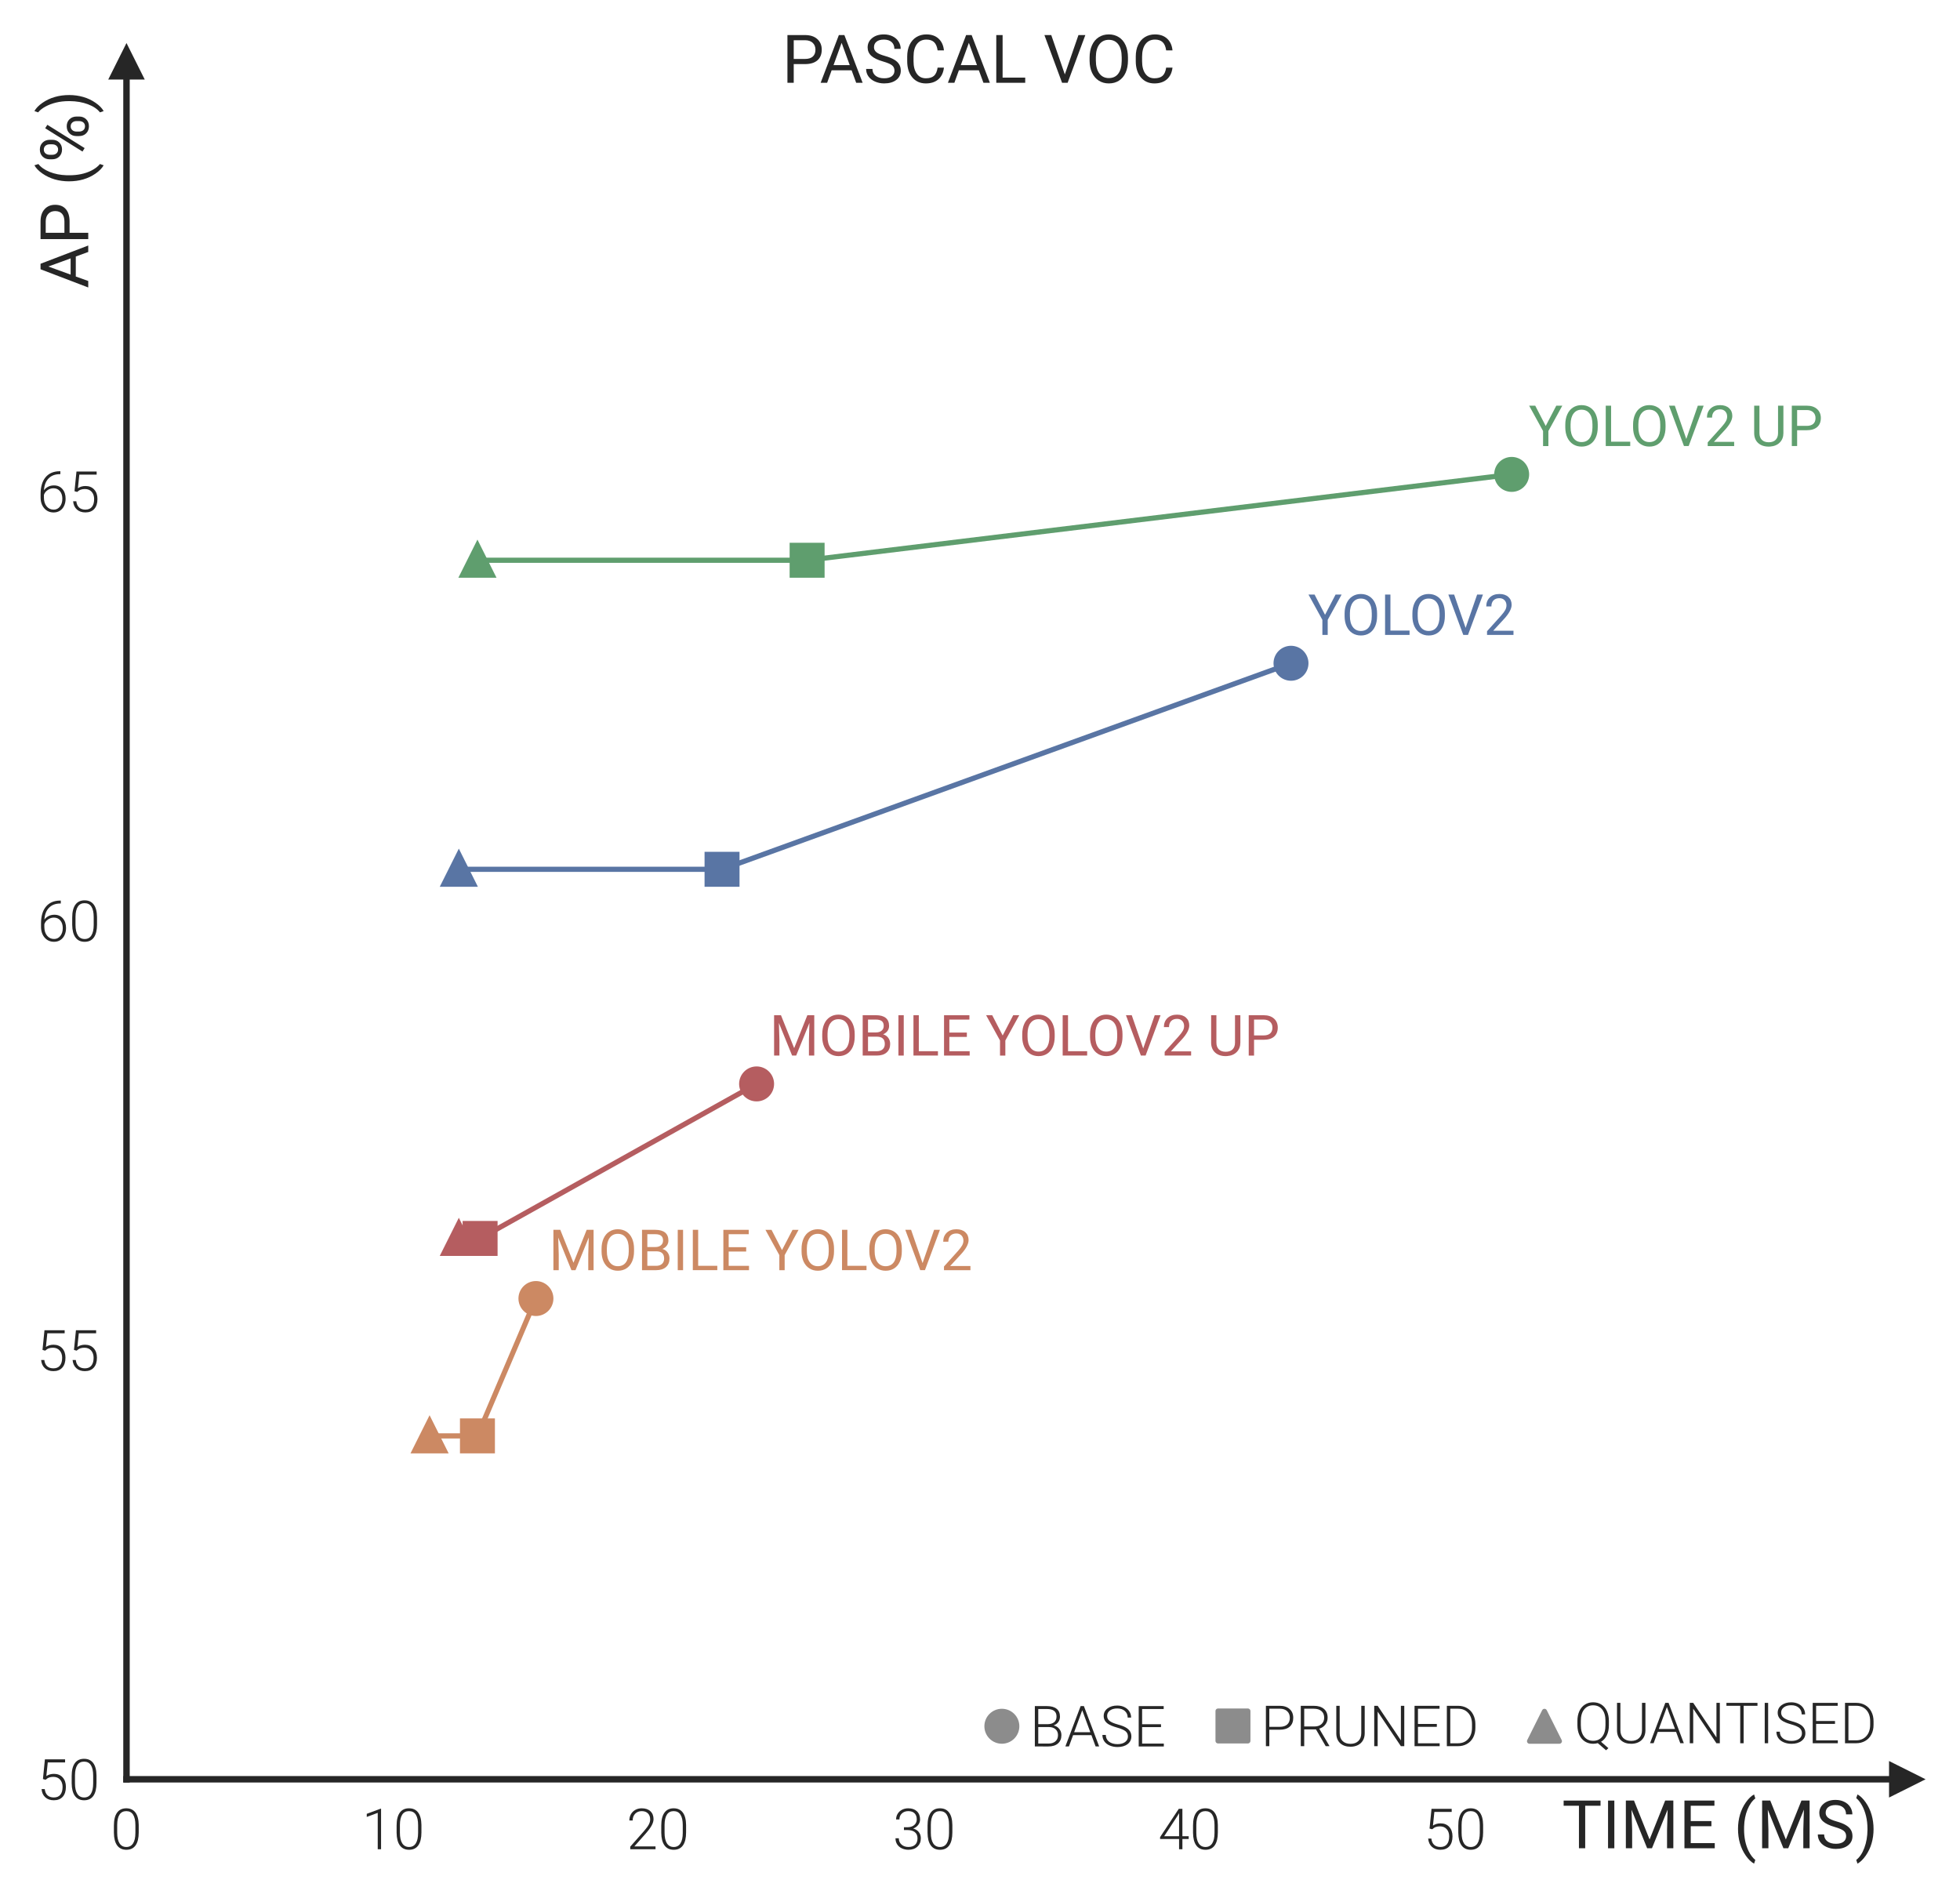 <?xml version="1.0" encoding="UTF-8"?>
<svg
	version="1.1" viewBox="0 0 569.58 551.6" xmlns="http://www.w3.org/2000/svg" xmlns:xlink="http://www.w3.org/1999/xlink"
	data-length="1"
>
	<style>
		<!-- MARKERS -->
		svg[data-animattr] :where(.triangle) {
			transition: opacity 400ms ease;
			opacity: 0;
		}
		svg[data-animattr~="0"] .triangle { opacity: 1; }

		<!-- LINES -->
		svg[data-animattr] .line {
			stroke-dasharray: 1;
			transition: stroke-dashoffset 500ms ease-in;
		}
		svg[data-animattr] #line-blue { stroke-dashoffset: 0.3; }
		svg[data-animattr] #line-orange { stroke-dashoffset: 0.3; }
		svg[data-animattr] #line-green { stroke-dashoffset: 0.31; }
		svg[data-animattr] #line-red { stroke-dashoffset: 0.1; }
		svg[data-animattr~="0"] #line-blue { stroke-dashoffset: 0; }
		svg[data-animattr~="0"] #line-orange { stroke-dashoffset: 0; }
		svg[data-animattr~="0"] #line-green { stroke-dashoffset: 0; }
		svg[data-animattr~="0"] #line-red { stroke-dashoffset: 0; }
	</style>
	<defs id="defs3507">
		<path id="mc9fe87e902" d="m0-4.33-4.33 8.66h8.66z" stroke-width="1.5" />
		<path id="ma1b0d5503e" d="m0 4.33c1.148 0 2.25-0.456 3.062-1.268 0.812-0.812 1.268-1.913 1.268-3.062s-0.456-2.25-1.268-3.062c-0.812-0.812-1.913-1.268-3.062-1.268s-2.25 0.456-3.062 1.268c-0.812 0.812-1.268 1.913-1.268 3.062s0.456 2.25 1.268 3.062c0.812 0.812 1.913 1.268 3.062 1.268z" stroke-width="1.5" />
		<path id="ma1c8768e36" d="m0-4.5-4.5 9h9z" stroke="#262626" />
		<path id="mf73a5676b2" d="m0-4.33-4.33 8.66h8.66z" stroke-width="1.5" />
		<path id="ma06b53b74f" d="m-4.33 4.33h8.66v-8.66h-8.66z" stroke-width="1.5" />
		<path id="m36a0a566af" d="m-4.33 4.33h8.66v-8.66h-8.66z" stroke-width="1.5" />
		<path id="ma7bdf03081" d="m0 4.33c1.148 0 2.25-0.456 3.062-1.268 0.812-0.812 1.268-1.913 1.268-3.062s-0.456-2.25-1.268-3.062c-0.812-0.812-1.913-1.268-3.062-1.268s-2.25 0.456-3.062 1.268c-0.812 0.812-1.268 1.913-1.268 3.062s0.456 2.25 1.268 3.062c0.812 0.812 1.913 1.268 3.062 1.268z" stroke-width="1.5" />
		<path id="m15bfeed542" d="m0-4.33-4.33 8.66h8.66z" stroke-width="1.5" />
		<path id="mb19a64e732" d="m-4.33 4.33h8.66v-8.66h-8.66z" stroke-width="1.5" />
		<path id="m761dd5ee65" d="m0 4.33c1.148 0 2.25-0.456 3.062-1.268 0.812-0.812 1.268-1.913 1.268-3.062s-0.456-2.25-1.268-3.062c-0.812-0.812-1.913-1.268-3.062-1.268s-2.25 0.456-3.062 1.268c-0.812 0.812-1.268 1.913-1.268 3.062s0.456 2.25 1.268 3.062c0.812 0.812 1.913 1.268 3.062 1.268z" stroke-width="1.5" />
		<path id="m752178a763" d="m0 4.33c1.148 0 2.25-0.456 3.062-1.268 0.812-0.812 1.268-1.913 1.268-3.062s-0.456-2.25-1.268-3.062c-0.812-0.812-1.913-1.268-3.062-1.268s-2.25 0.456-3.062 1.268c-0.812 0.812-1.268 1.913-1.268 3.062s0.456 2.25 1.268 3.062c0.812 0.812 1.913 1.268 3.062 1.268z" stroke-width="1.5" />
		<path id="m6c80c061d0" d="m0-4.33-4.33 8.66h8.66z" stroke-width="1.5" />
		<path id="md9ae572146" d="m4.5 0-9-4.5v9z" stroke="#262626" />
		<path id="m4513212936" d="m-4.33 4.33h8.66v-8.66h-8.66z" stroke-width="1.5" />
	</defs>
	<g id="g4521" transform="translate(-44.241 -70.544)" fill="#262626">
		<g id="text3515" aria-label="0">
			<path id="path5799" d="m84.553 603.06q0 2.481-0.91 3.771-0.91 1.281-2.683 1.281-1.74 0-2.667-1.257-0.927-1.265-0.951-3.674v-2.103q0-2.473 0.918-3.746t2.683-1.273q1.74 0 2.659 1.233 0.918 1.225 0.951 3.617zm-0.967-2.103q0-2.014-0.661-3.045-0.653-1.031-1.982-1.031-1.305 0-1.966 1.007-0.661 1.007-0.677 2.973v2.304q0 2.006 0.677 3.07 0.685 1.063 1.982 1.063 1.289 0 1.95-1.039 0.669-1.039 0.677-3.045z" fill="#262626" />
		</g>
		<g id="text3519" aria-label="10">
			<path id="path5802" d="m154.98 607.95h-0.967v-10.57l-3.19 1.184v-0.902l3.996-1.482h0.161z" />
			<path id="path5804" d="m166.71 603.06q0 2.481-0.91 3.771-0.91 1.281-2.683 1.281-1.74 0-2.667-1.257-0.927-1.265-0.951-3.674v-2.103q0-2.473 0.918-3.746 0.918-1.273 2.683-1.273 1.74 0 2.659 1.233 0.918 1.225 0.951 3.617zm-0.967-2.103q0-2.014-0.661-3.045-0.653-1.031-1.982-1.031-1.305 0-1.966 1.007-0.661 1.007-0.677 2.973v2.304q0 2.006 0.677 3.07 0.685 1.063 1.982 1.063 1.289 0 1.95-1.039 0.669-1.039 0.677-3.045z" />
		</g>
		<g id="text3523" aria-label="20">
			<path id="path5807" d="m234.74 607.95h-7.348v-0.741l4.02-4.56q0.999-1.152 1.386-1.901 0.387-0.749 0.387-1.458 0-1.112-0.653-1.756-0.653-0.653-1.797-0.653-1.184 0-1.917 0.757-0.725 0.757-0.725 1.966h-0.959q0-0.991 0.443-1.805 0.451-0.814 1.273-1.273 0.83-0.467 1.885-0.467 1.611 0 2.514 0.846 0.91 0.846 0.91 2.304 0 0.822-0.516 1.797-0.508 0.975-1.797 2.433l-3.271 3.698h6.163z" />
			<path id="path5809" d="m243.62 603.06q0 2.481-0.91 3.771-0.91 1.281-2.683 1.281-1.74 0-2.667-1.257-0.927-1.265-0.951-3.674v-2.103q0-2.473 0.918-3.746t2.683-1.273q1.74 0 2.659 1.233 0.918 1.225 0.951 3.617zm-0.967-2.103q0-2.014-0.661-3.045-0.653-1.031-1.982-1.031-1.305 0-1.966 1.007-0.661 1.007-0.677 2.973v2.304q0 2.006 0.677 3.07 0.685 1.063 1.982 1.063 1.289 0 1.95-1.039 0.669-1.039 0.677-3.045z" />
		</g>
		<g id="text3527" aria-label="30">
			<path id="path5812" d="m306.93 601.56h0.999q0.83 0 1.45-0.29 0.62-0.298 0.943-0.806 0.33-0.516 0.33-1.184 0-1.128-0.636-1.764-0.636-0.636-1.829-0.636-1.128 0-1.853 0.669-0.717 0.661-0.717 1.748h-0.967q0-0.91 0.459-1.66 0.459-0.757 1.273-1.168 0.814-0.411 1.805-0.411 1.595 0 2.514 0.87 0.918 0.87 0.918 2.385 0 0.846-0.54 1.563-0.532 0.709-1.466 1.063 1.096 0.306 1.66 1.055 0.564 0.741 0.564 1.772 0 1.507-0.983 2.425-0.983 0.918-2.627 0.918-1.047 0-1.925-0.419-0.87-0.419-1.353-1.168-0.475-0.757-0.475-1.756h0.967q0 1.12 0.781 1.829 0.781 0.701 2.006 0.701 1.249 0 1.942-0.636 0.701-0.645 0.701-1.861 0-1.176-0.757-1.797-0.749-0.62-2.216-0.62h-0.967z" />
			<path id="path5814" d="m321 603.06q0 2.481-0.91 3.771-0.91 1.281-2.683 1.281-1.74 0-2.667-1.257-0.927-1.265-0.951-3.674v-2.103q0-2.473 0.918-3.746 0.918-1.273 2.683-1.273 1.74 0 2.659 1.233 0.918 1.225 0.951 3.617zm-0.967-2.103q0-2.014-0.661-3.045-0.653-1.031-1.982-1.031-1.305 0-1.966 1.007-0.661 1.007-0.677 2.973v2.304q0 2.006 0.677 3.07 0.685 1.063 1.982 1.063 1.289 0 1.95-1.039 0.669-1.039 0.677-3.045z" />
		</g>
		<g id="text3531" aria-label="40">
			<path id="path5817" d="m387.85 604.17h1.829v0.814h-1.829v2.965h-0.967v-2.965h-5.519v-0.548l5.43-8.218h1.055zm-5.301 0h4.335v-6.703l-0.427 0.741z" />
			<path id="path5819" d="m398.15 603.06q0 2.481-0.91 3.771-0.91 1.281-2.683 1.281-1.74 0-2.667-1.257-0.927-1.265-0.951-3.674v-2.103q0-2.473 0.918-3.746t2.683-1.273q1.74 0 2.659 1.233 0.918 1.225 0.951 3.617zm-0.967-2.103q0-2.014-0.661-3.045-0.653-1.031-1.982-1.031-1.305 0-1.966 1.007-0.661 1.007-0.677 2.973v2.304q0 2.006 0.677 3.07 0.685 1.063 1.982 1.063 1.289 0 1.95-1.039 0.669-1.039 0.677-3.045z" />
		</g>
		<g id="text3535" aria-label="50">
			<path id="path5822" d="m459.67 601.94 0.572-5.72h5.865v0.894h-5.035l-0.411 3.964q0.943-0.645 2.208-0.645 1.587 0 2.53 1.031 0.943 1.031 0.943 2.747 0 1.853-0.918 2.876-0.918 1.023-2.586 1.023-1.531 0-2.481-0.854-0.951-0.854-1.088-2.393h0.927q0.137 1.2 0.814 1.821 0.677 0.612 1.829 0.612 1.257 0 1.893-0.798 0.645-0.798 0.645-2.272 0-1.289-0.717-2.103t-1.958-0.814q-0.685 0-1.192 0.177-0.508 0.169-1.071 0.669z" />
			<path id="path5824" d="m475.24 603.06q0 2.481-0.91 3.771-0.91 1.281-2.683 1.281-1.74 0-2.667-1.257-0.927-1.265-0.951-3.674v-2.103q0-2.473 0.918-3.746 0.918-1.273 2.683-1.273 1.74 0 2.659 1.233 0.918 1.225 0.951 3.617zm-0.967-2.103q0-2.014-0.661-3.045-0.653-1.031-1.982-1.031-1.305 0-1.966 1.007-0.661 1.007-0.677 2.973v2.304q0 2.006 0.677 3.07 0.685 1.063 1.982 1.063 1.289 0 1.95-1.039 0.669-1.039 0.677-3.045z" />
		</g>
	</g>
	<g id="text3539" fill="#262626" aria-label="TIME (MS)">
		<path id="path5827" d="m465.12 524.77h-4.456v12.359h-1.819v-12.359h-4.447v-1.504h10.721z" />
		<path id="path5829" d="m469.13 537.13h-1.828v-13.863h1.828z" />
		<path id="path5831" d="m474.84 523.26 4.532 11.312 4.532-11.312h2.371v13.863h-1.828v-5.399l0.171-5.827-4.551 11.226h-1.4l-4.542-11.197 0.181 5.799v5.399h-1.828v-13.863z" />
		<path id="path5833" d="m497.34 530.72h-6.008v4.913h6.979v1.495h-8.807v-13.863h8.712v1.504h-6.884v4.456h6.008z" />
		<path id="path5835" d="m505.07 531.5q0-2.152 0.571-4.132 0.581-1.98 1.723-3.599t2.371-2.285l0.362 1.162q-1.39 1.066-2.285 3.256-0.885 2.19-0.971 4.904l-0.01 0.809q0 3.675 1.343 6.379 0.809 1.619 1.923 2.533l-0.362 1.076q-1.266-0.705-2.418-2.361-2.247-3.237-2.247-7.741z" />
		<path id="path5837" d="m514.44 523.26 4.532 11.312 4.532-11.312h2.371v13.863h-1.828v-5.399l0.171-5.827-4.551 11.226h-1.4l-4.542-11.197 0.181 5.799v5.399h-1.828v-13.863z" />
		<path id="path5839" d="m533.19 530.95q-2.352-0.676-3.428-1.657-1.066-0.99-1.066-2.438 0-1.638 1.304-2.704 1.314-1.076 3.409-1.076 1.428 0 2.542 0.552 1.123 0.552 1.733 1.523 0.619 0.971 0.619 2.123h-1.838q0-1.257-0.8-1.971-0.8-0.724-2.257-0.724-1.352 0-2.114 0.6-0.752 0.59-0.752 1.647 0 0.847 0.714 1.438 0.724 0.581 2.447 1.066 1.733 0.486 2.704 1.076 0.981 0.581 1.447 1.362 0.476 0.781 0.476 1.838 0 1.685-1.314 2.704-1.314 1.009-3.513 1.009-1.428 0-2.666-0.543-1.238-0.552-1.914-1.504-0.666-0.952-0.666-2.161h1.838q0 1.257 0.924 1.99 0.933 0.724 2.485 0.724 1.447 0 2.219-0.59 0.771-0.59 0.771-1.609 0-1.019-0.714-1.571-0.714-0.562-2.59-1.105z" />
		<path id="path5841" d="m544.46 531.59q0 2.123-0.562 4.075-0.552 1.942-1.704 3.59-1.143 1.647-2.399 2.342l-0.371-1.076q1.466-1.123 2.352-3.485 0.895-2.371 0.914-5.256v-0.305q0-2-0.419-3.713-0.419-1.723-1.171-3.085-0.743-1.362-1.676-2.123l0.371-1.076q1.257 0.695 2.39 2.323 1.143 1.628 1.704 3.59 0.571 1.961 0.571 4.199z" />
	</g>
	<g id="g4527" transform="translate(-27.782 -59.642)" fill="#262626">
		<g id="text3543" aria-label="50">
			<path id="path5844" d="m40.26 576.65 0.572-5.72h5.865v0.894h-5.035l-0.411 3.964q0.943-0.645 2.208-0.645 1.587 0 2.53 1.031t0.943 2.747q0 1.853-0.918 2.876-0.918 1.023-2.586 1.023-1.531 0-2.481-0.854-0.951-0.854-1.088-2.393h0.927q0.137 1.2 0.814 1.821 0.677 0.612 1.829 0.612 1.257 0 1.893-0.798 0.645-0.798 0.645-2.272 0-1.289-0.717-2.103t-1.958-0.814q-0.685 0-1.192 0.177-0.508 0.169-1.071 0.669z" />
			<path id="path5846" d="m55.825 577.77q0 2.481-0.91 3.771-0.91 1.281-2.683 1.281-1.74 0-2.667-1.257-0.927-1.265-0.951-3.674v-2.103q0-2.473 0.918-3.746 0.918-1.273 2.683-1.273 1.74 0 2.659 1.233 0.918 1.225 0.951 3.617zm-0.967-2.103q0-2.014-0.661-3.045-0.653-1.031-1.982-1.031-1.305 0-1.966 1.007-0.661 1.007-0.677 2.973v2.304q0 2.006 0.677 3.07 0.685 1.063 1.982 1.063 1.289 0 1.95-1.039 0.669-1.039 0.677-3.045z" />
		</g>
		<g id="text3547" aria-label="55">
			<path id="path5849" d="m40.135 451.94 0.572-5.72h5.865v0.894h-5.035l-0.411 3.964q0.943-0.645 2.208-0.645 1.587 0 2.53 1.031t0.943 2.747q0 1.853-0.918 2.876-0.918 1.023-2.586 1.023-1.531 0-2.481-0.854-0.951-0.854-1.088-2.393h0.927q0.137 1.2 0.814 1.821 0.677 0.612 1.829 0.612 1.257 0 1.893-0.798 0.645-0.798 0.645-2.272 0-1.289-0.717-2.103t-1.958-0.814q-0.685 0-1.192 0.177-0.508 0.169-1.071 0.669z" />
			<path id="path5851" d="m49.279 451.94 0.572-5.72h5.865v0.894h-5.035l-0.411 3.964q0.943-0.645 2.208-0.645 1.587 0 2.53 1.031t0.943 2.747q0 1.853-0.918 2.876-0.918 1.023-2.586 1.023-1.531 0-2.481-0.854-0.951-0.854-1.088-2.393h0.927q0.137 1.2 0.814 1.821 0.677 0.612 1.829 0.612 1.257 0 1.893-0.798 0.645-0.798 0.645-2.272 0-1.289-0.717-2.103t-1.958-0.814q-0.685 0-1.192 0.177-0.508 0.169-1.071 0.669z" />
		</g>
		<g id="text3551" aria-label="60">
			<path id="path5854" d="m45.448 321.36v0.846h-0.113q-2.103 0-3.311 1.241-1.208 1.233-1.337 3.432 0.483-0.669 1.233-1.031 0.749-0.371 1.676-0.371 1.547 0 2.457 1.071 0.918 1.063 0.918 2.788 0 1.144-0.427 2.062t-1.225 1.434q-0.798 0.508-1.821 0.508-1.684 0-2.739-1.217-1.055-1.225-1.055-3.158v-0.967q0-3.15 1.434-4.874 1.434-1.732 4.069-1.764zm-2.006 4.947q-0.918 0-1.716 0.548-0.79 0.54-1.055 1.378v0.822q0 1.531 0.781 2.498 0.79 0.967 2.046 0.967 1.128 0 1.821-0.894 0.701-0.894 0.701-2.256 0-1.386-0.701-2.224-0.693-0.838-1.877-0.838z" />
			<path id="path5856" d="m55.979 328.29q0 2.481-0.91 3.771-0.91 1.281-2.683 1.281-1.74 0-2.667-1.257-0.927-1.265-0.951-3.674v-2.103q0-2.473 0.918-3.746 0.918-1.273 2.683-1.273 1.74 0 2.659 1.233 0.918 1.225 0.951 3.617zm-0.967-2.103q0-2.014-0.661-3.045-0.653-1.031-1.982-1.031-1.305 0-1.966 1.007-0.661 1.007-0.677 2.973v2.304q0 2.006 0.677 3.07 0.685 1.063 1.982 1.063 1.289 0 1.95-1.039 0.669-1.039 0.677-3.045z" />
		</g>
		<g id="text3555" aria-label="65">
			<path id="path5859" d="m45.324 196.59v0.846h-0.113q-2.103 0-3.311 1.241-1.208 1.233-1.337 3.432 0.483-0.669 1.233-1.031 0.749-0.371 1.676-0.371 1.547 0 2.457 1.071 0.918 1.063 0.918 2.788 0 1.144-0.427 2.062t-1.225 1.434q-0.798 0.508-1.821 0.508-1.684 0-2.739-1.217-1.055-1.225-1.055-3.158v-0.967q0-3.15 1.434-4.874 1.434-1.732 4.069-1.764zm-2.006 4.947q-0.918 0-1.716 0.548-0.79 0.54-1.055 1.378v0.822q0 1.531 0.781 2.498 0.79 0.967 2.046 0.967 1.128 0 1.821-0.894 0.701-0.894 0.701-2.256 0-1.386-0.701-2.224-0.693-0.838-1.877-0.838z" />
			<path id="path5861" d="m49.432 202.39 0.572-5.72h5.865v0.894h-5.035l-0.411 3.964q0.943-0.645 2.208-0.645 1.587 0 2.53 1.031t0.943 2.747q0 1.853-0.918 2.876-0.918 1.023-2.586 1.023-1.531 0-2.481-0.854-0.951-0.854-1.088-2.393h0.927q0.137 1.2 0.814 1.821 0.677 0.612 1.829 0.612 1.257 0 1.893-0.798 0.645-0.798 0.645-2.272 0-1.289-0.717-2.103t-1.958-0.814q-0.685 0-1.192 0.177-0.508 0.169-1.071 0.669z" />
		</g>
	</g>
	<g id="text3559" transform="rotate(-90)" fill="#262626" aria-label="AP (%)">
		<path id="path5864" d="m-74.549 22.026h-5.808l-1.304 3.618h-1.885l5.294-13.863h1.6l5.303 13.863h-1.876zm-5.256-1.504h4.713l-2.361-6.484z" />
		<path id="path5866" d="m-67.656 20.217v5.427h-1.828v-13.863h5.113q2.276 0 3.561 1.162 1.295 1.162 1.295 3.075 0 2.019-1.266 3.114-1.257 1.085-3.609 1.085zm0-1.495h3.285q1.466 0 2.247-0.686 0.781-0.695 0.781-2 0-1.238-0.781-1.98-0.781-0.743-2.142-0.771h-3.39z" />
		<path id="path5868" d="m-52.698 20.017q0-2.152 0.571-4.132 0.581-1.98 1.723-3.599 1.143-1.619 2.371-2.285l0.362 1.162q-1.39 1.066-2.285 3.256-0.885 2.19-0.971 4.904l-0.009 0.809q0 3.675 1.343 6.379 0.809 1.619 1.923 2.533l-0.362 1.076q-1.266-0.705-2.418-2.361-2.247-3.237-2.247-7.741z" />
		<path id="path5870" d="m-46.299 14.447q0-1.247 0.79-2.057 0.8-0.809 2.047-0.809 1.266 0 2.047 0.819 0.79 0.809 0.79 2.104v0.676q0 1.257-0.8 2.057-0.79 0.79-2.019 0.79-1.238 0-2.047-0.79-0.809-0.8-0.809-2.123zm1.314 0.733q0 0.743 0.419 1.228 0.419 0.476 1.123 0.476 0.676 0 1.085-0.467 0.419-0.467 0.419-1.276v-0.695q0-0.743-0.409-1.228-0.409-0.486-1.114-0.486-0.705 0-1.114 0.486-0.409 0.486-0.409 1.266zm5.437 7.065q0-1.247 0.79-2.047 0.8-0.809 2.047-0.809 1.247 0 2.047 0.8 0.8 0.8 0.8 2.123v0.676q0 1.247-0.8 2.057-0.79 0.8-2.028 0.8t-2.047-0.79q-0.809-0.8-0.809-2.123zm1.314 0.743q0 0.752 0.419 1.238 0.419 0.476 1.123 0.476 0.686 0 1.095-0.467 0.409-0.476 0.409-1.285v-0.705q0-0.752-0.419-1.228-0.409-0.476-1.105-0.476-0.676 0-1.105 0.476-0.419 0.467-0.419 1.266zm-4.808 1.609-1-0.628 6.77-10.835 1 0.628z" />
		<path id="path5872" d="m-27.618 20.112q0 2.123-0.562 4.075-0.552 1.942-1.704 3.59-1.143 1.647-2.399 2.342l-0.371-1.076q1.466-1.123 2.352-3.485 0.895-2.371 0.914-5.256v-0.305q0-2-0.419-3.713-0.419-1.723-1.171-3.085-0.743-1.362-1.676-2.123l0.371-1.076q1.257 0.695 2.39 2.323 1.143 1.628 1.704 3.59 0.571 1.961 0.571 4.199z" />
	</g>
	<g id="circle-blue">
		<use transform="translate(-44.241 -59.642)" x="419.406" y="252.396" width="100%" height="100%" fill="#5975a4" stroke="#5975a4" stroke-width="1.5" xlink:href="#ma7bdf03081" />
		<g id="text3693" fill="#5975a4" aria-label="YOLOV2">
			<path id="path5875" d="m385.06 178.67 3.062-5.889h1.756l-4.044 7.356v4.375h-1.547v-4.375l-4.044-7.356h1.772z" />
			<path id="path5877" d="m400.18 179.03q0 1.724-0.58 3.013-0.58 1.281-1.644 1.958-1.063 0.677-2.481 0.677-1.386 0-2.457-0.677-1.071-0.685-1.668-1.942-0.588-1.265-0.604-2.925v-0.846q0-1.692 0.588-2.989 0.588-1.297 1.66-1.982 1.08-0.693 2.465-0.693 1.41 0 2.481 0.685 1.08 0.677 1.66 1.974 0.58 1.289 0.58 3.005zm-1.539-0.757q0-2.087-0.838-3.199-0.838-1.12-2.345-1.12-1.466 0-2.312 1.12-0.838 1.112-0.862 3.094v0.862q0 2.022 0.846 3.182 0.854 1.152 2.345 1.152 1.498 0 2.32-1.088 0.822-1.096 0.846-3.134z" />
			<path id="path5879" d="m404.06 183.25h5.559v1.265h-7.114v-11.73h1.555z" />
			<path id="path5881" d="m419.88 179.03q0 1.724-0.58 3.013-0.58 1.281-1.644 1.958-1.063 0.677-2.481 0.677-1.386 0-2.457-0.677-1.071-0.685-1.668-1.942-0.588-1.265-0.604-2.925v-0.846q0-1.692 0.588-2.989 0.588-1.297 1.66-1.982 1.08-0.693 2.465-0.693 1.41 0 2.481 0.685 1.08 0.677 1.66 1.974 0.58 1.289 0.58 3.005zm-1.539-0.757q0-2.087-0.838-3.199-0.838-1.12-2.345-1.12-1.466 0-2.312 1.12-0.838 1.112-0.862 3.094v0.862q0 2.022 0.846 3.182 0.854 1.152 2.345 1.152 1.498 0 2.32-1.088 0.822-1.096 0.846-3.134z" />
			<path id="path5883" d="m425.91 182.46 3.352-9.676h1.692l-4.351 11.73h-1.37l-4.343-11.73h1.684z" />
			<path id="path5885" d="m439.82 184.51h-7.686v-1.071l4.061-4.512q0.902-1.023 1.241-1.66 0.346-0.645 0.346-1.329 0-0.918-0.556-1.507-0.556-0.588-1.482-0.588-1.112 0-1.732 0.636-0.612 0.628-0.612 1.756h-1.49q0-1.619 1.039-2.618 1.047-0.999 2.796-0.999 1.635 0 2.586 0.862 0.951 0.854 0.951 2.28 0 1.732-2.208 4.125l-3.142 3.408h5.889z" />
		</g>
	</g>
	<g id="circle-orange">
		<use transform="translate(-44.241 -59.642)" x="199.983" y="437.011" width="100%" height="100%" fill="#cc8963" stroke="#cc8963" stroke-width="1.5" xlink:href="#m752178a763" />
		<g id="text3696" fill="#cc8963" aria-label="MOBILE YOLOV2">
			<path id="path5888" d="m162.82 357.4 3.835 9.571 3.835-9.571h2.006v11.73h-1.547v-4.568l0.145-4.931-3.851 9.499h-1.184l-3.843-9.475 0.153 4.907v4.568h-1.547v-11.73z" />
			<path id="path5890" d="m184.25 363.64q0 1.724-0.58 3.013-0.58 1.281-1.644 1.958-1.063 0.677-2.481 0.677-1.386 0-2.457-0.677-1.071-0.685-1.668-1.942-0.588-1.265-0.604-2.925v-0.846q0-1.692 0.588-2.989 0.588-1.297 1.66-1.982 1.08-0.693 2.465-0.693 1.41 0 2.481 0.685 1.08 0.677 1.66 1.974 0.58 1.289 0.58 3.005zm-1.539-0.757q0-2.087-0.838-3.199-0.838-1.12-2.345-1.12-1.466 0-2.312 1.12-0.838 1.112-0.862 3.094v0.862q0 2.022 0.846 3.182 0.854 1.152 2.345 1.152 1.498 0 2.32-1.088 0.822-1.096 0.846-3.134z" />
			<path id="path5892" d="m186.57 369.13v-11.73h3.835q1.909 0 2.868 0.79 0.967 0.79 0.967 2.336 0 0.822-0.467 1.458-0.467 0.628-1.273 0.975 0.951 0.266 1.498 1.015 0.556 0.741 0.556 1.772 0 1.579-1.023 2.481-1.023 0.902-2.892 0.902zm1.547-5.487v4.222h2.554q1.08 0 1.7-0.556 0.628-0.564 0.628-1.547 0-2.119-2.304-2.119zm0-1.241h2.336q1.015 0 1.619-0.508 0.612-0.508 0.612-1.378 0-0.967-0.564-1.402-0.564-0.443-1.716-0.443h-2.288z" />
			<path id="path5894" d="m198.5 369.13h-1.547v-11.73h1.547z" />
			<path id="path5896" d="m202.89 367.86h5.559v1.265h-7.114v-11.73h1.555z" />
			<path id="path5898" d="m216.84 363.71h-5.084v4.157h5.905v1.265h-7.452v-11.73h7.372v1.273h-5.825v3.771h5.084z" />
			<path id="path5900" d="m227.25 363.29 3.062-5.889h1.756l-4.044 7.356v4.375h-1.547v-4.375l-4.044-7.356h1.772z" />
			<path id="path5902" d="m242.37 363.64q0 1.724-0.58 3.013-0.58 1.281-1.644 1.958-1.063 0.677-2.481 0.677-1.386 0-2.457-0.677-1.071-0.685-1.668-1.942-0.588-1.265-0.604-2.925v-0.846q0-1.692 0.588-2.989 0.588-1.297 1.66-1.982 1.08-0.693 2.465-0.693 1.41 0 2.481 0.685 1.08 0.677 1.66 1.974 0.58 1.289 0.58 3.005zm-1.539-0.757q0-2.087-0.838-3.199-0.838-1.12-2.345-1.12-1.466 0-2.312 1.12-0.838 1.112-0.862 3.094v0.862q0 2.022 0.846 3.182 0.854 1.152 2.345 1.152 1.498 0 2.32-1.088 0.822-1.096 0.846-3.134z" />
			<path id="path5904" d="m246.25 367.86h5.559v1.265h-7.114v-11.73h1.555z" />
			<path id="path5906" d="m262.07 363.64q0 1.724-0.58 3.013-0.58 1.281-1.644 1.958-1.063 0.677-2.481 0.677-1.386 0-2.457-0.677-1.071-0.685-1.668-1.942-0.588-1.265-0.604-2.925v-0.846q0-1.692 0.588-2.989 0.588-1.297 1.66-1.982 1.08-0.693 2.465-0.693 1.41 0 2.481 0.685 1.08 0.677 1.66 1.974 0.58 1.289 0.58 3.005zm-1.539-0.757q0-2.087-0.838-3.199-0.838-1.12-2.345-1.12-1.466 0-2.312 1.12-0.838 1.112-0.862 3.094v0.862q0 2.022 0.846 3.182 0.854 1.152 2.345 1.152 1.498 0 2.32-1.088 0.822-1.096 0.846-3.134z" />
			<path id="path5908" d="m268.1 367.07 3.352-9.676h1.692l-4.351 11.73h-1.37l-4.343-11.73h1.684z" />
			<path id="path5910" d="m282.01 369.13h-7.686v-1.071l4.061-4.512q0.902-1.023 1.241-1.66 0.346-0.645 0.346-1.329 0-0.918-0.556-1.507-0.556-0.588-1.482-0.588-1.112 0-1.732 0.636-0.612 0.628-0.612 1.756h-1.49q0-1.619 1.039-2.618 1.047-0.999 2.796-0.999 1.635 0 2.586 0.862 0.951 0.854 0.951 2.28 0 1.732-2.208 4.125l-3.142 3.408h5.889z" />
		</g>
	</g>
	<g id="circle-green">
		<use transform="translate(-44.241 -59.642)" x="483.533" y="197.51" width="100%" height="100%" fill="#5f9e6e" stroke="#5f9e6e" stroke-width="1.5" xlink:href="#ma1b0d5503e" />
		<g id="text3699" fill="#5f9e6e" aria-label="YOLOV2 UP">
			<path id="path5913" d="m449.19 123.79 3.062-5.889h1.756l-4.044 7.356v4.375h-1.547v-4.375l-4.044-7.356h1.772z" />
			<path id="path5915" d="m464.31 124.14q0 1.724-0.58 3.013-0.58 1.281-1.644 1.958-1.063 0.677-2.481 0.677-1.386 0-2.457-0.677-1.071-0.685-1.668-1.942-0.588-1.265-0.604-2.925v-0.846q0-1.692 0.588-2.989 0.588-1.297 1.66-1.982 1.08-0.693 2.465-0.693 1.41 0 2.481 0.685 1.08 0.677 1.66 1.974 0.58 1.289 0.58 3.005zm-1.539-0.757q0-2.087-0.838-3.199-0.838-1.12-2.345-1.12-1.466 0-2.312 1.12-0.838 1.112-0.862 3.094v0.862q0 2.022 0.846 3.182 0.854 1.152 2.345 1.152 1.498 0 2.32-1.088 0.822-1.096 0.846-3.134z" />
			<path id="path5917" d="m468.19 128.36h5.559v1.265h-7.114v-11.73h1.555z" />
			<path id="path5919" d="m484.01 124.14q0 1.724-0.58 3.013-0.58 1.281-1.644 1.958-1.063 0.677-2.481 0.677-1.386 0-2.457-0.677-1.071-0.685-1.668-1.942-0.588-1.265-0.604-2.925v-0.846q0-1.692 0.588-2.989 0.588-1.297 1.66-1.982 1.08-0.693 2.465-0.693 1.41 0 2.481 0.685 1.08 0.677 1.66 1.974 0.58 1.289 0.58 3.005zm-1.539-0.757q0-2.087-0.838-3.199-0.838-1.12-2.345-1.12-1.466 0-2.312 1.12-0.838 1.112-0.862 3.094v0.862q0 2.022 0.846 3.182 0.854 1.152 2.345 1.152 1.498 0 2.32-1.088 0.822-1.096 0.846-3.134z" />
			<path id="path5921" d="m490.04 127.57 3.352-9.676h1.692l-4.351 11.73h-1.37l-4.343-11.73h1.684z" />
			<path id="path5923" d="m503.95 129.63h-7.686v-1.071l4.061-4.512q0.902-1.023 1.241-1.66 0.346-0.645 0.346-1.329 0-0.918-0.556-1.507-0.556-0.588-1.482-0.588-1.112 0-1.732 0.636-0.612 0.628-0.612 1.756h-1.49q0-1.619 1.039-2.618 1.047-0.999 2.796-0.999 1.635 0 2.586 0.862 0.951 0.854 0.951 2.28 0 1.732-2.208 4.125l-3.142 3.408h5.889z" />
			<path id="path5925" d="m518.26 117.9v7.976q-8e-3 1.66-1.047 2.715-1.031 1.055-2.804 1.184l-0.411 0.016q-1.925 0-3.07-1.039-1.144-1.039-1.16-2.86v-7.992h1.531v7.944q0 1.273 0.701 1.982 0.701 0.701 1.998 0.701 1.313 0 2.006-0.701 0.701-0.701 0.701-1.974v-7.952z" />
			<path id="path5927" d="m522.25 125.03v4.592h-1.547v-11.73h4.326q1.925 0 3.013 0.983 1.096 0.983 1.096 2.602 0 1.708-1.071 2.635-1.063 0.918-3.054 0.918zm0-1.265h2.78q1.241 0 1.901-0.58 0.661-0.588 0.661-1.692 0-1.047-0.661-1.676-0.661-0.628-1.813-0.653h-2.868z" />
		</g>
	</g>
	<g id="circle-red">
		<use transform="translate(-44.241 -59.642)" x="264.11" y="374.641" width="100%" height="100%" fill="#b55d60" stroke="#b55d60" stroke-width="1.5" xlink:href="#m761dd5ee65" />
		<g id="text3702" fill="#b55d60" aria-label="MOBILE YOLOV2 UP">
			<path id="path5930" d="m226.95 295.03 3.835 9.571 3.835-9.571h2.006v11.73h-1.547v-4.568l0.145-4.931-3.851 9.499h-1.184l-3.843-9.475 0.153 4.907v4.568h-1.547v-11.73z" />
			<path id="path5932" d="m248.38 301.27q0 1.724-0.58 3.013-0.58 1.281-1.644 1.958-1.063 0.677-2.481 0.677-1.386 0-2.457-0.677-1.071-0.685-1.668-1.942-0.588-1.265-0.604-2.925v-0.846q0-1.692 0.588-2.989 0.588-1.297 1.66-1.982 1.08-0.693 2.465-0.693 1.41 0 2.481 0.685 1.08 0.677 1.66 1.974 0.58 1.289 0.58 3.005zm-1.539-0.757q0-2.087-0.838-3.199-0.838-1.12-2.345-1.12-1.466 0-2.312 1.12-0.838 1.112-0.862 3.094v0.862q0 2.022 0.846 3.182 0.854 1.152 2.345 1.152 1.498 0 2.32-1.088 0.822-1.096 0.846-3.134z" />
			<path id="path5934" d="m250.7 306.76v-11.73h3.835q1.909 0 2.868 0.79 0.967 0.79 0.967 2.336 0 0.822-0.467 1.458-0.467 0.628-1.273 0.975 0.951 0.266 1.498 1.015 0.556 0.741 0.556 1.772 0 1.579-1.023 2.481-1.023 0.902-2.892 0.902zm1.547-5.487v4.222h2.554q1.08 0 1.7-0.556 0.628-0.564 0.628-1.547 0-2.119-2.304-2.119zm0-1.241h2.336q1.015 0 1.619-0.508 0.612-0.508 0.612-1.378 0-0.967-0.564-1.402-0.564-0.443-1.716-0.443h-2.288z" />
			<path id="path5936" d="m262.63 306.76h-1.547v-11.73h1.547z" />
			<path id="path5938" d="m267.01 305.49h5.559v1.265h-7.114v-11.73h1.555z" />
			<path id="path5940" d="m280.97 301.34h-5.084v4.157h5.905v1.265h-7.452v-11.73h7.372v1.273h-5.825v3.771h5.084z" />
			<path id="path5942" d="m291.38 300.92 3.062-5.889h1.756l-4.044 7.356v4.375h-1.547v-4.375l-4.044-7.356h1.772z" />
			<path id="path5944" d="m306.5 301.27q0 1.724-0.58 3.013-0.58 1.281-1.644 1.958t-2.481 0.677q-1.386 0-2.457-0.677-1.071-0.685-1.668-1.942-0.588-1.265-0.604-2.925v-0.846q0-1.692 0.588-2.989t1.66-1.982q1.08-0.693 2.465-0.693 1.41 0 2.481 0.685 1.08 0.677 1.66 1.974 0.58 1.289 0.58 3.005zm-1.539-0.757q0-2.087-0.838-3.199-0.838-1.12-2.345-1.12-1.466 0-2.312 1.12-0.838 1.112-0.862 3.094v0.862q0 2.022 0.846 3.182 0.854 1.152 2.345 1.152 1.498 0 2.32-1.088 0.822-1.096 0.846-3.134z" />
			<path id="path5946" d="m310.37 305.49h5.559v1.265h-7.114v-11.73h1.555z" />
			<path id="path5948" d="m326.2 301.27q0 1.724-0.58 3.013-0.58 1.281-1.644 1.958-1.063 0.677-2.481 0.677-1.386 0-2.457-0.677-1.071-0.685-1.668-1.942-0.588-1.265-0.604-2.925v-0.846q0-1.692 0.588-2.989 0.588-1.297 1.66-1.982 1.08-0.693 2.465-0.693 1.41 0 2.481 0.685 1.08 0.677 1.66 1.974 0.58 1.289 0.58 3.005zm-1.539-0.757q0-2.087-0.838-3.199-0.838-1.12-2.345-1.12-1.466 0-2.312 1.12-0.838 1.112-0.862 3.094v0.862q0 2.022 0.846 3.182 0.854 1.152 2.345 1.152 1.498 0 2.32-1.088 0.822-1.096 0.846-3.134z" />
			<path id="path5950" d="m332.22 304.7 3.352-9.676h1.692l-4.351 11.73h-1.37l-4.343-11.73h1.684z" />
			<path id="path5952" d="m346.14 306.76h-7.686v-1.071l4.061-4.512q0.902-1.023 1.241-1.66 0.346-0.645 0.346-1.329 0-0.918-0.556-1.507-0.556-0.588-1.482-0.588-1.112 0-1.732 0.636-0.612 0.628-0.612 1.756h-1.49q0-1.619 1.039-2.618 1.047-0.999 2.796-0.999 1.635 0 2.586 0.862 0.951 0.854 0.951 2.28 0 1.732-2.208 4.125l-3.142 3.408h5.889z" />
			<path id="path5954" d="m360.45 295.03v7.976q-8e-3 1.66-1.047 2.715-1.031 1.055-2.804 1.184l-0.411 0.016q-1.925 0-3.07-1.039-1.144-1.039-1.16-2.86v-7.992h1.531v7.944q0 1.273 0.701 1.982 0.701 0.701 1.998 0.701 1.313 0 2.006-0.701 0.701-0.701 0.701-1.974v-7.952z" />
			<path id="path5956" d="m364.43 302.17v4.592h-1.547v-11.73h4.326q1.925 0 3.013 0.983 1.096 0.983 1.096 2.602 0 1.708-1.071 2.635-1.063 0.918-3.054 0.918zm0-1.265h2.78q1.241 0 1.901-0.58 0.661-0.588 0.661-1.692 0-1.047-0.661-1.676-0.661-0.628-1.813-0.653h-2.868z" />
		</g>
	</g>
	<g class="square">
		<use id="use3574" transform="translate(-44.241 -59.642)" x="254.066" y="312.271" width="100%" height="100%" fill="#5975a4" stroke="#5975a4" stroke-width="1.5" xlink:href="#ma06b53b74f" />
		<use id="use3598" transform="translate(-44.241 -59.642)" x="182.985" y="476.928" width="100%" height="100%" fill="#cc8963" stroke="#cc8963" stroke-width="1.5" xlink:href="#mb19a64e732" />
		<use id="use3622" transform="translate(-44.241 -59.642)" x="278.79" y="222.458" width="100%" height="100%" fill="#5f9e6e" stroke="#5f9e6e" stroke-width="1.5" xlink:href="#m4513212936" />
		<use id="use3646" transform="translate(-44.241 -59.642)" x="183.758" y="419.548" width="100%" height="100%" fill="#b55d60" stroke="#b55d60" stroke-width="1.5" xlink:href="#m36a0a566af" />
	</g>
	<g class="triangle">
		<use id="use3582" transform="translate(-44.241 -59.642)" x="177.577" y="312.271" width="100%" height="100%" fill="#5975a4" stroke="#5975a4" stroke-width="1.5" xlink:href="#mf73a5676b2" />
		<use id="use3606" transform="translate(-44.241 -59.642)" x="169.078" y="476.928" width="100%" height="100%" fill="#cc8963" stroke="#cc8963" stroke-width="1.5" xlink:href="#m15bfeed542" />
		<use id="use3630" transform="translate(-44.241 -59.642)" x="182.985" y="222.458" width="100%" height="100%" fill="#5f9e6e" stroke="#5f9e6e" stroke-width="1.5" xlink:href="#mc9fe87e902" />
		<use id="use3654" transform="translate(-44.241 -59.642)" x="177.577" y="419.548" width="100%" height="100%" fill="#b55d60" stroke="#b55d60" stroke-width="1.5" xlink:href="#m6c80c061d0" />
	</g>
	<path class="line" id="line-blue" pathLength="1" transform="translate(-44.241 -59.642)" d="m419.41 252.4-165.34 59.875h-76.489" clip-path="url(#pa30b3ab5d0)" fill="none" stroke="#5975a4" stroke-linecap="round" stroke-width="1.5" />
	<path class="line" id="line-orange" pathLength="1" transform="translate(-44.241 -59.642)" d="m199.98 437.01-16.998 39.917h-13.907" clip-path="url(#pa30b3ab5d0)" fill="none" stroke="#cc8963" stroke-linecap="round" stroke-width="1.5" />
	<path class="line" id="line-green" pathLength="1" transform="translate(-44.241 -59.642)" d="m483.53 197.51-204.74 24.948h-95.804" clip-path="url(#pa30b3ab5d0)" fill="none" stroke="#5f9e6e" stroke-linecap="round" stroke-width="1.5" />
	<path class="line" id="line-red" pathLength="1" transform="translate(-44.241 -59.642)" d="m264.11 374.64-80.352 44.906h-6.181" clip-path="url(#pa30b3ab5d0)" fill="none" stroke="#b55d60" stroke-linecap="round" stroke-width="1.5" />
	<use id="use3674" transform="translate(-29.241 -59.642)" x="583.2" y="576.72" width="100%" height="100%" fill="#262626" stroke="#262626" xlink:href="#md9ae572146" />
	<use id="use3682" transform="translate(-44.241 -59.642)" x="81" y="77.76" width="100%" height="100%" fill="#262626" stroke="#262626" xlink:href="#ma1c8768e36" />
	<path id="path3687" d="m36.759 517.08v-498.96" fill="none" stroke="#262626" stroke-linecap="square" stroke-width="1.875" />
	<path id="path3690" d="m36.759 517.08h517.2" fill="none" stroke="#262626" stroke-linecap="square" stroke-width="1.875" />
	<defs id="defs3710">
		<clipPath id="pa30b3ab5d0">
			<rect id="rect3707" x="81" y="77.76" width="502.2" height="498.96" />
		</clipPath>
	</defs>
	<g id="text1674" transform="translate(125.33 -29.586)" fill="#262626" stop-color="#000000" aria-label="PASCAL VOC">
		<path id="path5959" d="m105.33 48.212v5.427h-1.828v-13.863h5.113q2.276 0 3.561 1.162 1.295 1.162 1.295 3.075 0 2.019-1.266 3.114-1.257 1.085-3.609 1.085zm0-1.495h3.285q1.466 0 2.247-0.686 0.781-0.695 0.781-2 0-1.238-0.781-1.98-0.781-0.743-2.142-0.771h-3.39z" stop-color="#000000" />
		<path id="path5961" d="m122.15 50.021h-5.808l-1.304 3.618h-1.885l5.294-13.863h1.6l5.303 13.863h-1.876zm-5.256-1.504h4.713l-2.361-6.484z" stop-color="#000000" />
		<path id="path5963" d="m131.3 47.46q-2.352-0.676-3.428-1.657-1.066-0.99-1.066-2.438 0-1.638 1.304-2.704 1.314-1.076 3.409-1.076 1.428 0 2.542 0.552 1.123 0.552 1.733 1.523 0.619 0.971 0.619 2.123h-1.838q0-1.257-0.8-1.971-0.8-0.724-2.257-0.724-1.352 0-2.114 0.6-0.752 0.59-0.752 1.647 0 0.847 0.714 1.438 0.724 0.581 2.447 1.066 1.733 0.486 2.704 1.076 0.981 0.581 1.447 1.362 0.476 0.781 0.476 1.838 0 1.685-1.314 2.704-1.314 1.009-3.513 1.009-1.428 0-2.666-0.543-1.238-0.552-1.914-1.504-0.667-0.952-0.667-2.161h1.838q0 1.257 0.924 1.99 0.933 0.724 2.485 0.724 1.447 0 2.219-0.59t0.771-1.609q0-1.019-0.714-1.571-0.714-0.562-2.59-1.105z" stop-color="#000000" />
		<path id="path5965" d="m148.98 49.241q-0.257 2.2-1.628 3.399-1.362 1.19-3.628 1.19-2.457 0-3.942-1.762-1.476-1.762-1.476-4.713v-1.333q0-1.933 0.686-3.399 0.695-1.466 1.961-2.247 1.266-0.79 2.933-0.79 2.209 0 3.542 1.238 1.333 1.228 1.552 3.409h-1.838q-0.238-1.657-1.038-2.399-0.79-0.743-2.219-0.743-1.752 0-2.752 1.295-0.99 1.295-0.99 3.685v1.343q0 2.257 0.943 3.59 0.943 1.333 2.637 1.333 1.523 0 2.333-0.686 0.819-0.695 1.085-2.409z" stop-color="#000000" />
		<path id="path5967" d="m159.13 50.021h-5.808l-1.304 3.618h-1.885l5.294-13.863h1.6l5.303 13.863h-1.876zm-5.256-1.504h4.713l-2.361-6.484z" stop-color="#000000" />
		<path id="path5969" d="m166.03 52.145h6.57v1.495h-8.408v-13.863h1.838z" stop-color="#000000" />
		<path id="path5971" d="m184.11 51.212 3.961-11.435h2l-5.142 13.863h-1.619l-5.132-13.863h1.99z" stop-color="#000000" />
		<path id="path5973" d="m202.46 47.155q0 2.038-0.686 3.561-0.686 1.514-1.942 2.314-1.257 0.8-2.933 0.8-1.638 0-2.904-0.8-1.266-0.809-1.971-2.295-0.695-1.495-0.714-3.456v-1q0-2 0.695-3.533 0.695-1.533 1.961-2.342 1.276-0.819 2.914-0.819 1.666 0 2.933 0.809 1.276 0.8 1.961 2.333 0.686 1.523 0.686 3.551zm-1.819-0.895q0-2.466-0.99-3.78-0.99-1.323-2.771-1.323-1.733 0-2.733 1.323-0.99 1.314-1.019 3.656v1.019q0 2.39 1 3.761 1.009 1.362 2.771 1.362 1.771 0 2.742-1.285 0.971-1.295 1-3.704z" stop-color="#000000" />
		<path id="path5975" d="m215.4 49.241q-0.257 2.2-1.628 3.399-1.362 1.19-3.628 1.19-2.457 0-3.942-1.762-1.476-1.762-1.476-4.713v-1.333q0-1.933 0.686-3.399 0.695-1.466 1.961-2.247 1.266-0.79 2.933-0.79 2.209 0 3.542 1.238 1.333 1.228 1.552 3.409h-1.838q-0.238-1.657-1.038-2.399-0.79-0.743-2.219-0.743-1.752 0-2.752 1.295-0.99 1.295-0.99 3.685v1.343q0 2.257 0.943 3.59 0.943 1.333 2.637 1.333 1.523 0 2.333-0.686 0.819-0.695 1.085-2.409z" stop-color="#000000" />
	</g>
	<g id="g5175" transform="translate(-376.32 197.93)">
		<g id="g5135" transform="translate(60.561 214.85)">
			<use id="use3614-6" transform="translate(123.37 -108.62)" x="483.533" y="197.51" width="100%" height="100%" fill="#8c8c8c" stroke="#8c8c8c" stroke-linejoin="round" stroke-width="1.5" xlink:href="#ma1b0d5503e" />
			<g id="text1731" transform="translate(-35.593 -73.08)" fill="#262626" stop-color="#000000" aria-label="BASE">
				<path id="path5978" d="m652.08 167.84v-11.73h3.464q1.885 0 2.86 0.781 0.975 0.773 0.975 2.288 0 0.91-0.5 1.587-0.491 0.669-1.353 0.959 1.023 0.226 1.644 1.007 0.628 0.781 0.628 1.805 0 1.555-1.007 2.433-0.999 0.87-2.788 0.87zm0.991-5.64v4.802h2.973q1.273 0 2.014-0.645 0.749-0.653 0.749-1.805 0-1.088-0.717-1.716-0.709-0.636-1.966-0.636zm0-0.83h2.707q1.241-0.024 1.917-0.58 0.685-0.564 0.685-1.635 0-1.128-0.709-1.66-0.701-0.54-2.127-0.54h-2.473z" stop-color="#000000" />
				<path id="path5980" d="m668.52 164.55h-5.325l-1.208 3.287h-1.039l4.439-11.73h0.943l4.439 11.73h-1.031zm-5.019-0.846h4.705l-2.353-6.389z" stop-color="#000000" />
				<path id="path5982" d="m679.13 164.96q0-0.975-0.685-1.539-0.685-0.572-2.506-1.08-1.821-0.516-2.659-1.12-1.192-0.854-1.192-2.24 0-1.345 1.104-2.183 1.112-0.846 2.836-0.846 1.168 0 2.087 0.451 0.927 0.451 1.434 1.257 0.508 0.806 0.508 1.797h-0.999q0-1.2-0.822-1.925-0.822-0.733-2.208-0.733-1.345 0-2.143 0.604-0.798 0.596-0.798 1.563 0 0.894 0.717 1.458 0.717 0.564 2.296 0.999 1.579 0.427 2.393 0.894 0.814 0.459 1.225 1.104 0.411 0.645 0.411 1.523 0 1.386-1.112 2.224-1.104 0.838-2.917 0.838-1.241 0-2.28-0.443-1.031-0.443-1.571-1.241-0.532-0.798-0.532-1.829h0.991q0 1.241 0.927 1.958t2.465 0.717q1.37 0 2.2-0.604 0.83-0.604 0.83-1.603z" stop-color="#000000" />
				<path id="path5984" d="m688.74 162.22h-5.487v4.786h6.308v0.838h-7.299v-11.73h7.259v0.846h-6.268v4.423h5.487z" stop-color="#000000" />
			</g>
		</g>
		<g id="g5130" transform="translate(127.71 184.27)">
			<use id="use3622-2" transform="translate(328.12 -103.07)" x="278.79" y="222.458" width="100%" height="100%" fill="#8c8c8c" stroke="#8c8c8c" stroke-linejoin="round" stroke-width="1.5" xlink:href="#m4513212936" />
			<g id="text1731-5" transform="translate(-35.593 -42.583)" fill="#262626" stop-color="#000000" aria-label="PRUNED">
				<path id="path5987" d="m653.07 163.06v4.778h-0.991v-11.73h3.996q1.829 0 2.884 0.935 1.063 0.935 1.063 2.57 0 1.652-1.023 2.554-1.015 0.894-2.949 0.894zm0-0.838h3.005q1.442 0 2.2-0.685 0.757-0.685 0.757-1.909 0-1.217-0.757-1.934-0.749-0.725-2.135-0.741h-3.07z" stop-color="#000000" />
				<path id="path5989" d="m666.62 162.96h-3.408v4.882h-0.999v-11.73h3.811q1.877 0 2.933 0.91t1.055 2.546q0 1.128-0.661 1.99-0.661 0.862-1.772 1.192l2.933 4.987v0.105h-1.055zm-3.408-0.846h3.037q1.249 0 2.006-0.709 0.757-0.709 0.757-1.837 0-1.241-0.79-1.925-0.79-0.685-2.216-0.685h-2.796z" stop-color="#000000" />
				<path id="path5991" d="m680.79 156.11v8.008q-8e-3 1.184-0.524 2.062-0.516 0.878-1.458 1.353-0.935 0.467-2.151 0.467-1.853 0-2.973-1.007-1.112-1.015-1.152-2.804v-8.081h0.983v7.936q0 1.482 0.846 2.304 0.846 0.814 2.296 0.814 1.45 0 2.288-0.822 0.846-0.822 0.846-2.288v-7.944z" stop-color="#000000" />
				<path id="path5993" d="m692.29 167.84h-0.991l-6.743-10.039v10.039h-0.999v-11.73h0.999l6.752 10.047v-10.047h0.983z" stop-color="#000000" />
				<path id="path5995" d="m701.75 162.22h-5.487v4.786h6.308v0.838h-7.299v-11.73h7.259v0.846h-6.268v4.423h5.487z" stop-color="#000000" />
				<path id="path5997" d="m704.66 167.84v-11.73h3.279q1.442 0 2.586 0.661 1.144 0.653 1.78 1.877 0.645 1.225 0.645 2.788v1.08q0 1.571-0.636 2.788-0.636 1.217-1.797 1.877-1.152 0.661-2.651 0.661zm0.991-10.885v10.047h2.224q1.853 0 2.973-1.225 1.12-1.233 1.12-3.327v-1.031q0-2.022-1.104-3.239t-2.908-1.225z" stop-color="#000000" />
			</g>
		</g>
		<g id="g5125" transform="translate(218.24 147.08)">
			<use id="use3630-8" transform="translate(423.92 -65.79)" x="182.985" y="222.458" width="100%" height="100%" fill="#8c8c8c" stroke="#8c8c8c" stroke-linejoin="round" stroke-width="1.5" xlink:href="#mc9fe87e902" />
			<g id="text1731-5-2" transform="translate(-35.085 -6.248)" fill="#262626" stop-color="#000000" aria-label="QUANTISED">
				<path id="path6000" d="m660.71 162.61q0 1.676-0.596 2.925-0.588 1.241-1.684 1.877l2.135 1.861-0.685 0.612-2.393-2.071q-0.661 0.185-1.345 0.185-1.337 0-2.385-0.661-1.039-0.661-1.611-1.869-0.572-1.217-0.58-2.804v-1.313q0-1.603 0.564-2.836 0.572-1.241 1.611-1.901 1.039-0.669 2.385-0.669 1.37 0 2.409 0.661 1.039 0.661 1.603 1.893 0.572 1.233 0.572 2.844zm-0.991-1.273q0-2.119-0.959-3.319t-2.635-1.2q-1.627 0-2.602 1.208-0.967 1.2-0.967 3.36v1.225q0 2.087 0.959 3.311 0.967 1.217 2.627 1.217 1.676 0 2.627-1.2 0.951-1.2 0.951-3.352z" stop-color="#000000" />
				<path id="path6002" d="m671.33 156.11v8.008q-8e-3 1.184-0.524 2.062-0.516 0.878-1.458 1.353-0.935 0.467-2.151 0.467-1.853 0-2.973-1.007-1.112-1.015-1.152-2.804v-8.081h0.983v7.936q0 1.482 0.846 2.304 0.846 0.814 2.296 0.814 1.45 0 2.288-0.822 0.846-0.822 0.846-2.288v-7.944z" stop-color="#000000" />
				<path id="path6004" d="m680.24 164.55h-5.325l-1.208 3.287h-1.039l4.439-11.73h0.943l4.439 11.73h-1.031zm-5.019-0.846h4.705l-2.353-6.389z" stop-color="#000000" />
				<path id="path6006" d="m692.95 167.84h-0.991l-6.743-10.039v10.039h-0.999v-11.73h0.999l6.752 10.047v-10.047h0.983z" stop-color="#000000" />
				<path id="path6008" d="m703.89 156.96h-4.02v10.885h-0.991v-10.885h-4.012v-0.846h9.023z" stop-color="#000000" />
				<path id="path6010" d="m706.99 167.84h-0.991v-11.73h0.991z" stop-color="#000000" />
				<path id="path6012" d="m716.81 164.96q0-0.975-0.685-1.539-0.685-0.572-2.506-1.08-1.821-0.516-2.659-1.12-1.192-0.854-1.192-2.24 0-1.345 1.104-2.183 1.112-0.846 2.836-0.846 1.168 0 2.087 0.451 0.927 0.451 1.434 1.257 0.508 0.806 0.508 1.797h-0.999q0-1.2-0.822-1.925-0.822-0.733-2.208-0.733-1.345 0-2.143 0.604-0.798 0.596-0.798 1.563 0 0.894 0.717 1.458 0.717 0.564 2.296 0.999 1.579 0.427 2.393 0.894 0.814 0.459 1.225 1.104t0.411 1.523q0 1.386-1.112 2.224-1.104 0.838-2.917 0.838-1.241 0-2.28-0.443-1.031-0.443-1.571-1.241-0.532-0.798-0.532-1.829h0.991q0 1.241 0.927 1.958t2.465 0.717q1.37 0 2.2-0.604 0.83-0.604 0.83-1.603z" stop-color="#000000" />
				<path id="path6014" d="m726.42 162.22h-5.487v4.786h6.308v0.838h-7.299v-11.73h7.259v0.846h-6.268v4.423h5.487z" stop-color="#000000" />
				<path id="path6016" d="m729.33 167.84v-11.73h3.279q1.442 0 2.586 0.661 1.144 0.653 1.78 1.877 0.645 1.225 0.645 2.788v1.08q0 1.571-0.636 2.788-0.636 1.217-1.797 1.877-1.152 0.661-2.651 0.661zm0.991-10.885v10.047h2.224q1.853 0 2.973-1.225 1.12-1.233 1.12-3.327v-1.031q0-2.022-1.104-3.239t-2.908-1.225z" stop-color="#000000" />
			</g>
		</g>
	</g>
</svg>
